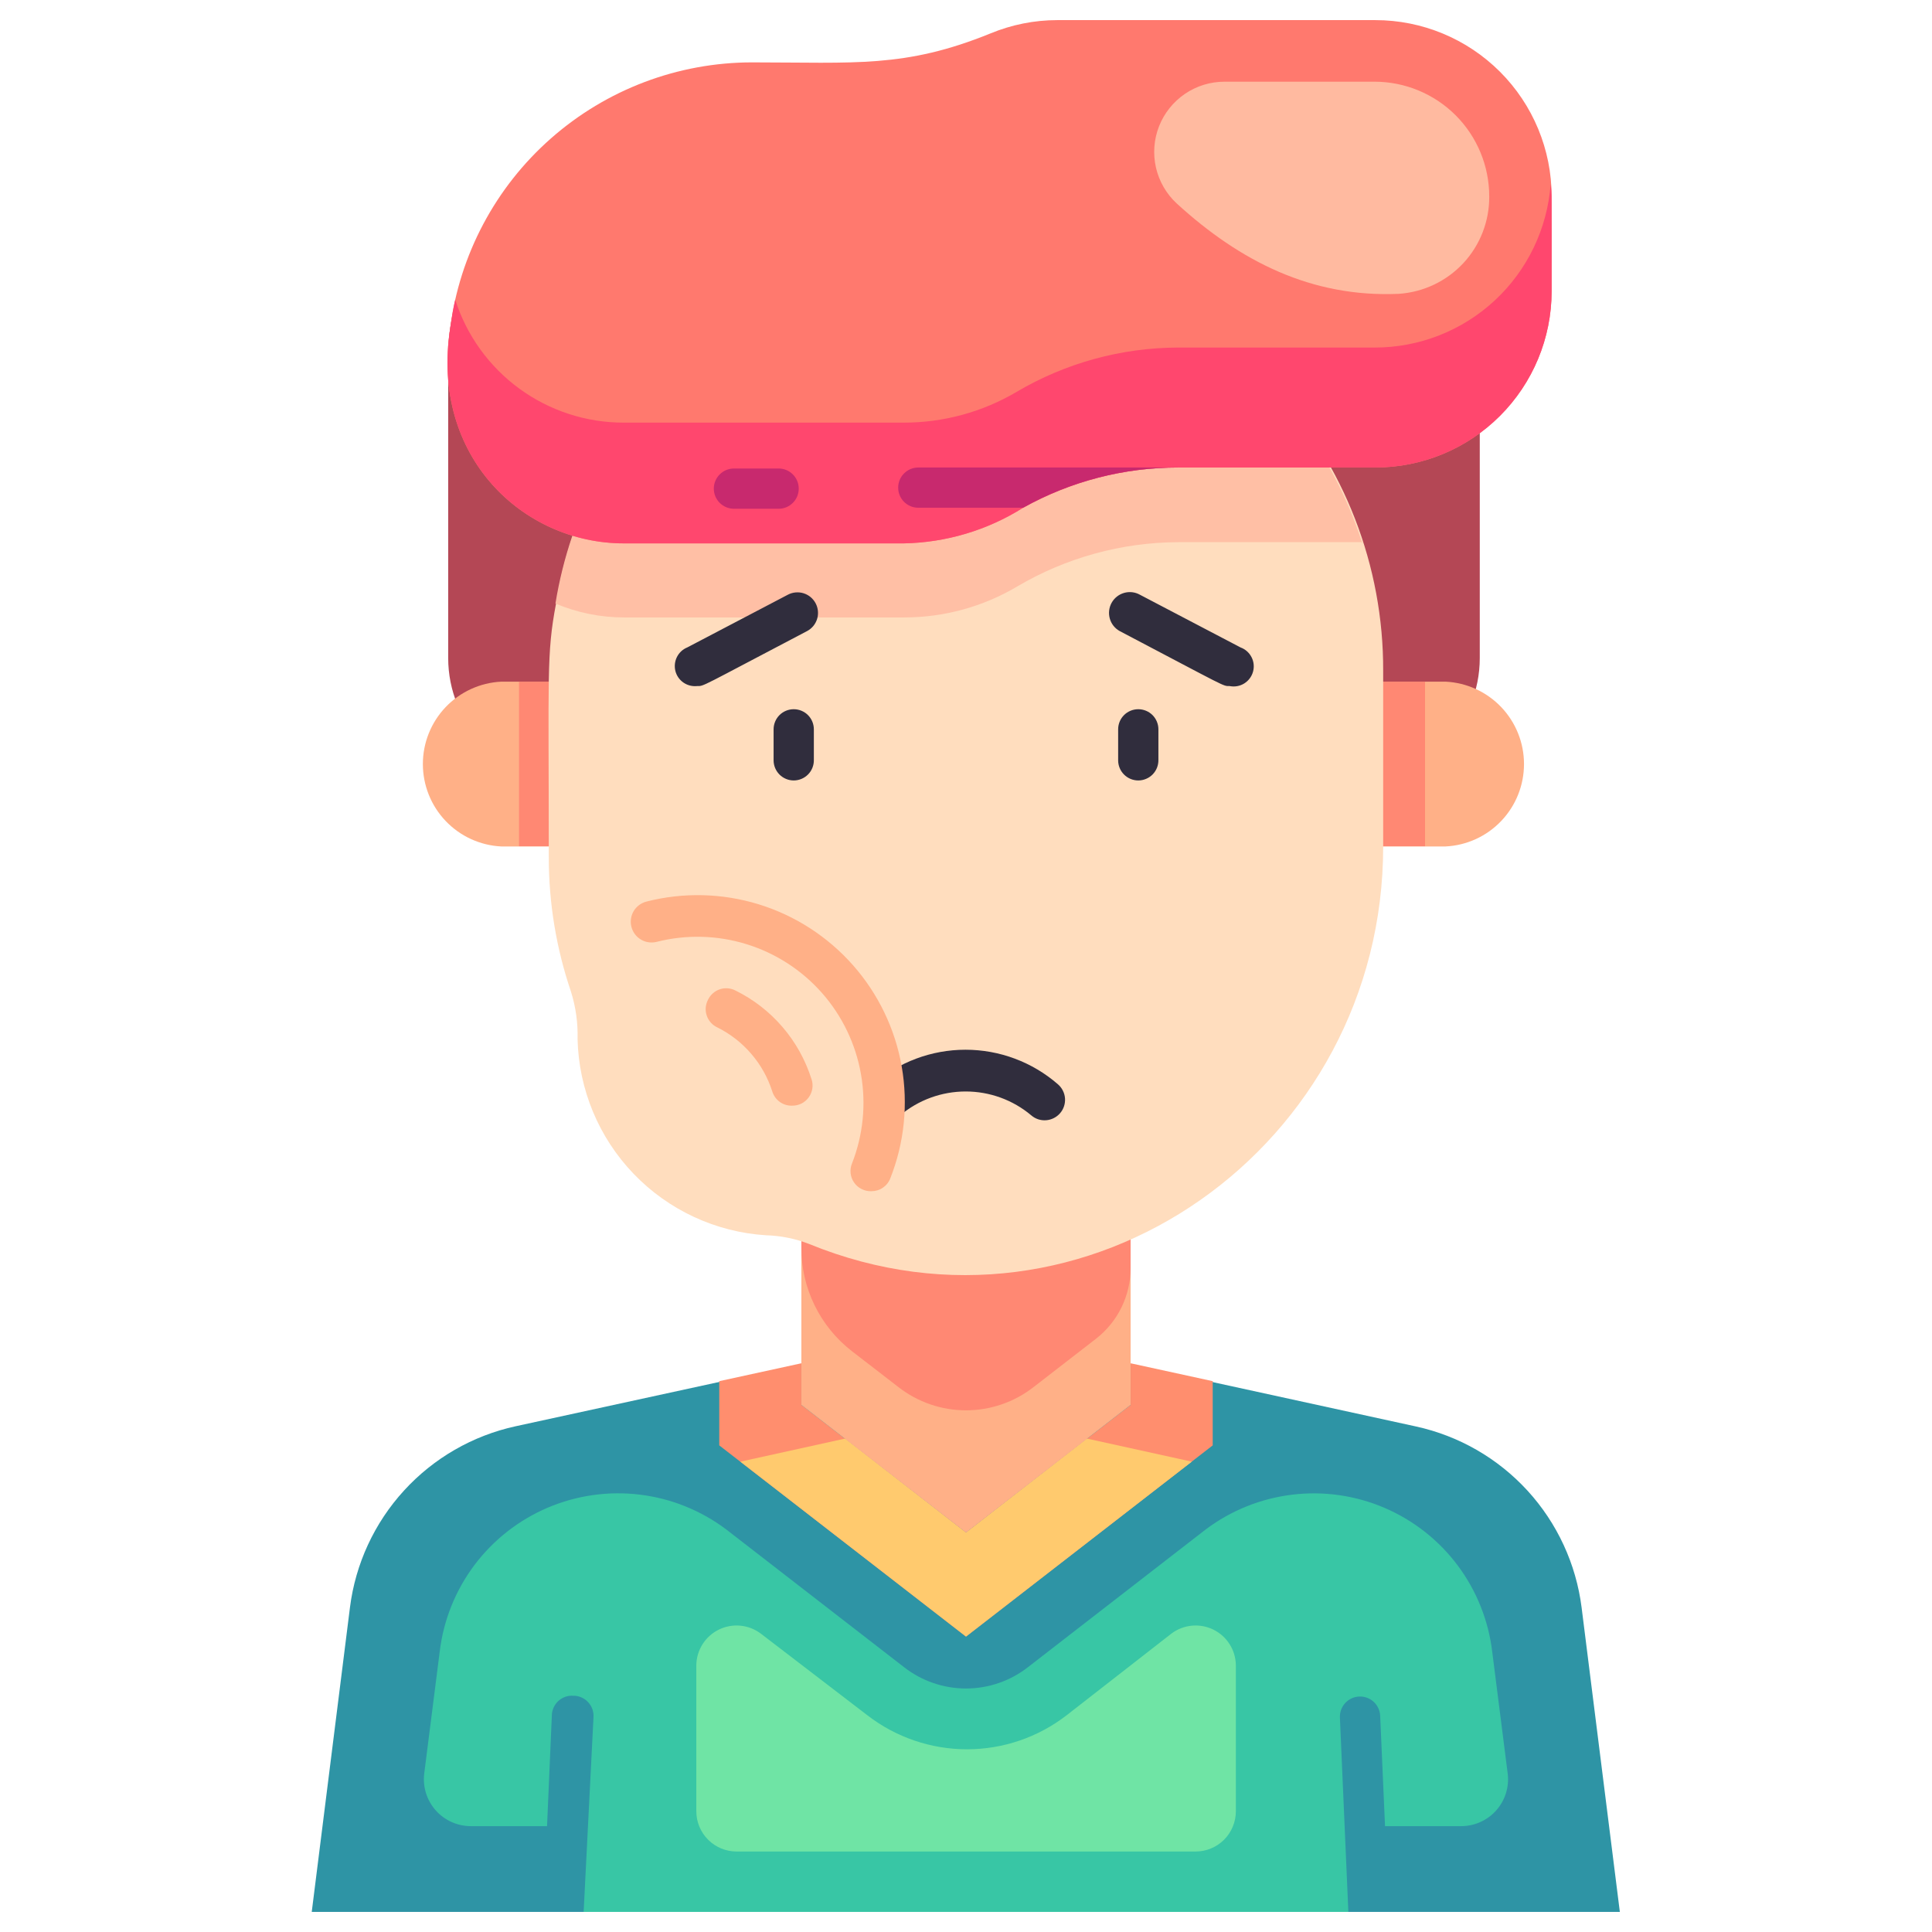 <svg width="56" height="56" viewBox="0 0 56 56" fill="none" xmlns="http://www.w3.org/2000/svg">
<path d="M18.667 4.667H38.004C39.3 4.667 40.544 5.182 41.461 6.098C42.377 7.015 42.892 8.259 42.892 9.555V19.075C42.892 20.016 42.519 20.918 41.854 21.583C41.188 22.248 40.286 22.622 39.346 22.622H16.537C15.597 22.622 14.695 22.248 14.03 21.583C13.364 20.918 12.991 20.016 12.991 19.075V10.325C12.99 9.58 13.136 8.843 13.421 8.155C13.707 7.467 14.125 6.842 14.652 6.316C15.18 5.79 15.806 5.374 16.495 5.091C17.184 4.808 17.922 4.664 18.667 4.667Z" fill="#B44755"/>
<path d="M46.952 55.417H9.036L10.144 46.591C10.304 45.327 10.851 44.144 11.711 43.204C12.57 42.264 13.7 41.613 14.945 41.341L28 38.5L41.043 41.347C42.288 41.619 43.417 42.269 44.277 43.209C45.137 44.15 45.684 45.333 45.844 46.597L46.952 55.417Z" fill="#2E94A5"/>
<path d="M42.356 52.932H39.614V55.417H16.462V52.932H13.644C13.452 52.931 13.262 52.89 13.087 52.811C12.912 52.732 12.755 52.617 12.628 52.473C12.501 52.329 12.405 52.16 12.348 51.977C12.291 51.793 12.273 51.6 12.296 51.409L12.746 47.868C12.855 46.96 13.203 46.096 13.752 45.364C14.302 44.633 15.035 44.059 15.877 43.7C16.72 43.342 17.641 43.212 18.55 43.323C19.458 43.434 20.321 43.782 21.052 44.333L26.203 48.323C26.716 48.724 27.349 48.942 28 48.942C28.651 48.942 29.284 48.724 29.797 48.323L34.947 44.333C35.679 43.782 36.544 43.434 37.454 43.324C38.364 43.213 39.286 43.345 40.129 43.705C40.971 44.066 41.704 44.642 42.253 45.376C42.801 46.11 43.147 46.976 43.254 47.886L43.703 51.421C43.724 51.611 43.706 51.803 43.648 51.985C43.59 52.167 43.494 52.335 43.367 52.477C43.24 52.62 43.084 52.734 42.91 52.812C42.735 52.891 42.547 52.931 42.356 52.932Z" fill="#38C6A5"/>
<path d="M30.916 49.718C30.09 50.357 29.074 50.704 28.029 50.704C26.984 50.704 25.968 50.357 25.141 49.718L22.05 47.349C21.878 47.22 21.673 47.141 21.459 47.121C21.245 47.101 21.029 47.14 20.836 47.235C20.643 47.33 20.479 47.476 20.364 47.658C20.249 47.84 20.186 48.05 20.183 48.265V52.5C20.183 52.809 20.306 53.106 20.525 53.325C20.744 53.544 21.04 53.667 21.35 53.667H34.656C34.965 53.667 35.262 53.544 35.481 53.325C35.699 53.106 35.822 52.809 35.822 52.5V48.265C35.819 48.05 35.756 47.84 35.641 47.658C35.526 47.476 35.363 47.33 35.17 47.235C34.976 47.14 34.761 47.101 34.547 47.121C34.332 47.141 34.128 47.22 33.956 47.349L30.916 49.718Z" fill="#6FE4A5"/>
<path d="M41.9 24.535H14.53C13.917 24.505 13.339 24.24 12.916 23.795C12.493 23.351 12.257 22.76 12.257 22.146C12.257 21.532 12.493 20.942 12.916 20.497C13.339 20.053 13.917 19.788 14.53 19.758H41.9C42.514 19.788 43.092 20.053 43.515 20.497C43.938 20.942 44.174 21.532 44.174 22.146C44.174 22.76 43.938 23.351 43.515 23.795C43.092 24.24 42.514 24.505 41.9 24.535Z" fill="#FFB087"/>
<path d="M41.306 19.758H15.044V24.529H41.306V19.758Z" fill="#FF8873"/>
<path d="M32.772 39.515V40.722L28 44.421L23.228 40.722V39.515L20.848 40.034V41.895L28 47.437L35.151 41.895V40.034L32.772 39.515Z" fill="#FF8E6E"/>
<path d="M31.5 41.697L28 44.421L24.5 41.697L21.46 42.367L28 47.437L34.545 42.367L31.5 41.697Z" fill="#FFCA6E"/>
<path d="M32.771 32.527V40.722L28 44.421L23.228 40.722V32.527H32.771Z" fill="#FFB087"/>
<path d="M32.771 32.527V36.75C32.772 37.148 32.681 37.54 32.506 37.897C32.331 38.254 32.077 38.566 31.762 38.809L29.954 40.209C29.395 40.643 28.707 40.879 28 40.879C27.292 40.879 26.604 40.643 26.046 40.209L24.686 39.159C24.231 38.805 23.863 38.351 23.61 37.832C23.357 37.313 23.227 36.744 23.228 36.167V32.527H32.771Z" fill="#FF8873"/>
<path d="M40.092 19.442V24.541C40.092 33.209 31.5 39.352 23.45 36.056C23.051 35.902 22.629 35.817 22.201 35.805C20.745 35.712 19.376 35.076 18.365 34.023C17.354 32.97 16.775 31.577 16.741 30.117C16.754 29.651 16.689 29.186 16.549 28.741C16.123 27.488 15.906 26.173 15.907 24.85C15.907 19.536 15.837 18.97 16.117 17.494C16.597 14.495 18.191 11.787 20.58 9.911C22.97 8.036 25.979 7.131 29.006 7.377C32.033 7.623 34.857 9.002 36.912 11.239C38.967 13.475 40.103 16.405 40.092 19.442Z" fill="#FFDDBE"/>
<path d="M39.503 15.715H34.154C32.512 15.721 30.901 16.164 29.487 16.998C28.497 17.586 27.366 17.896 26.215 17.897H18.083C17.402 17.896 16.727 17.759 16.1 17.494C16.532 14.82 17.854 12.369 19.85 10.537C21.846 8.705 24.401 7.599 27.102 7.397C29.804 7.195 32.495 7.908 34.742 9.423C36.988 10.937 38.659 13.164 39.485 15.744L39.503 15.715Z" fill="#FFBFA5"/>
<path d="M44.975 5.693V8.447C44.973 9.801 44.434 11.099 43.476 12.056C42.518 13.013 41.219 13.551 39.865 13.551H34.154C32.58 13.549 31.031 13.95 29.656 14.717C28.619 15.37 27.423 15.727 26.197 15.75H18.083C15.166 15.75 12.471 13.242 13.049 9.514C13.321 7.385 14.36 5.429 15.97 4.011C17.581 2.592 19.653 1.809 21.799 1.808C24.78 1.808 26.232 1.977 28.711 0.968C29.323 0.715 29.98 0.584 30.642 0.583H39.865C41.22 0.583 42.52 1.122 43.478 2.08C44.436 3.038 44.975 4.338 44.975 5.693Z" fill="#FF796E"/>
<path d="M44.975 8.447C44.973 9.801 44.434 11.099 43.476 12.056C42.518 13.013 41.219 13.551 39.865 13.551H34.154C32.58 13.549 31.031 13.95 29.656 14.717C28.619 15.37 27.423 15.727 26.197 15.75H18.083C15.166 15.75 12.471 13.242 13.049 9.514C13.119 9.047 13.125 9.001 13.195 8.686C13.525 9.722 14.178 10.626 15.056 11.267C15.935 11.908 16.995 12.252 18.083 12.25H26.197C27.348 12.251 28.479 11.943 29.47 11.357C30.884 10.523 32.495 10.081 34.136 10.074H39.847C41.138 10.075 42.382 9.586 43.327 8.708C44.273 7.829 44.851 6.625 44.946 5.337C44.981 5.67 44.975 5.361 44.975 8.447Z" fill="#FF476E"/>
<path d="M40.541 8.517C41.257 8.47 41.927 8.152 42.416 7.627C42.904 7.102 43.172 6.41 43.166 5.693C43.166 4.811 42.816 3.966 42.193 3.342C41.569 2.719 40.723 2.368 39.841 2.368H35.496C35.086 2.367 34.685 2.49 34.347 2.72C34.008 2.951 33.746 3.278 33.596 3.659C33.446 4.04 33.415 4.458 33.506 4.857C33.597 5.256 33.807 5.619 34.107 5.897C35.951 7.583 38.027 8.627 40.541 8.517Z" fill="#FFBAA0"/>
<path d="M23.007 22.622C22.852 22.622 22.704 22.56 22.594 22.451C22.485 22.341 22.423 22.193 22.423 22.038V21.14C22.423 20.985 22.485 20.837 22.594 20.727C22.704 20.618 22.852 20.557 23.007 20.557C23.161 20.557 23.31 20.618 23.419 20.727C23.529 20.837 23.59 20.985 23.59 21.14V22.027C23.591 22.104 23.578 22.181 23.549 22.253C23.52 22.326 23.478 22.391 23.423 22.447C23.369 22.502 23.304 22.546 23.233 22.576C23.161 22.606 23.084 22.622 23.007 22.622ZM32.993 22.622C32.839 22.622 32.69 22.56 32.581 22.451C32.471 22.341 32.41 22.193 32.41 22.038V21.14C32.41 20.985 32.471 20.837 32.581 20.727C32.69 20.618 32.839 20.557 32.993 20.557C33.148 20.557 33.296 20.618 33.406 20.727C33.515 20.837 33.577 20.985 33.577 21.14V22.027C33.578 22.104 33.564 22.181 33.536 22.253C33.507 22.326 33.464 22.391 33.41 22.447C33.356 22.502 33.291 22.546 33.219 22.576C33.148 22.606 33.071 22.622 32.993 22.622ZM20.201 19.886C20.061 19.9 19.922 19.863 19.807 19.783C19.692 19.702 19.61 19.583 19.576 19.447C19.543 19.311 19.559 19.167 19.622 19.042C19.685 18.917 19.791 18.819 19.921 18.766L22.837 17.238C22.907 17.201 22.983 17.179 23.061 17.172C23.139 17.165 23.217 17.173 23.292 17.196C23.367 17.22 23.436 17.257 23.496 17.307C23.556 17.358 23.606 17.419 23.642 17.488C23.679 17.558 23.701 17.634 23.708 17.712C23.715 17.789 23.707 17.868 23.684 17.943C23.66 18.017 23.623 18.087 23.573 18.147C23.522 18.207 23.461 18.257 23.392 18.293C20.242 19.944 20.417 19.886 20.201 19.886ZM35.642 19.886C35.438 19.886 35.601 19.944 32.457 18.293C32.387 18.255 32.326 18.203 32.277 18.142C32.227 18.08 32.191 18.009 32.169 17.933C32.147 17.856 32.14 17.777 32.149 17.698C32.158 17.619 32.182 17.543 32.22 17.474C32.259 17.404 32.31 17.343 32.372 17.294C32.434 17.244 32.505 17.208 32.581 17.186C32.657 17.164 32.737 17.157 32.816 17.166C32.894 17.175 32.971 17.199 33.04 17.238L35.957 18.766C36.095 18.816 36.209 18.917 36.276 19.048C36.344 19.179 36.359 19.33 36.319 19.472C36.279 19.614 36.187 19.735 36.062 19.812C35.936 19.889 35.786 19.915 35.642 19.886ZM25.702 32.468C25.578 32.475 25.456 32.443 25.352 32.376C25.248 32.308 25.168 32.21 25.124 32.094C25.08 31.979 25.073 31.852 25.106 31.733C25.139 31.613 25.208 31.507 25.305 31.43C26.048 30.783 27 30.427 27.985 30.427C28.971 30.427 29.923 30.783 30.666 31.43C30.725 31.481 30.773 31.543 30.808 31.613C30.843 31.682 30.864 31.758 30.87 31.836C30.875 31.914 30.866 31.992 30.841 32.066C30.817 32.14 30.778 32.208 30.727 32.267C30.676 32.326 30.614 32.374 30.544 32.409C30.475 32.444 30.399 32.465 30.321 32.471C30.244 32.477 30.165 32.467 30.091 32.443C30.017 32.418 29.949 32.379 29.89 32.328C29.358 31.881 28.686 31.637 27.991 31.637C27.297 31.637 26.624 31.881 26.093 32.328C25.984 32.421 25.845 32.471 25.702 32.468Z" fill="#302D3D"/>
<path d="M25.252 34.528C25.154 34.53 25.058 34.509 24.971 34.464C24.883 34.42 24.809 34.354 24.754 34.273C24.698 34.193 24.664 34.099 24.655 34.002C24.645 33.905 24.66 33.807 24.698 33.717C25.02 32.893 25.109 31.996 24.954 31.126C24.8 30.255 24.409 29.443 23.824 28.78C23.238 28.117 22.482 27.628 21.637 27.367C20.792 27.106 19.891 27.083 19.034 27.3C18.879 27.339 18.715 27.316 18.578 27.234C18.441 27.153 18.341 27.02 18.302 26.865C18.262 26.711 18.286 26.547 18.367 26.409C18.449 26.272 18.582 26.173 18.736 26.133C19.808 25.859 20.935 25.887 21.992 26.212C23.049 26.538 23.995 27.15 24.727 27.98C25.458 28.809 25.946 29.825 26.137 30.915C26.327 32.004 26.213 33.125 25.806 34.154C25.764 34.266 25.687 34.361 25.588 34.428C25.489 34.495 25.372 34.529 25.252 34.528Z" fill="#FFB087"/>
<path d="M22.966 32.048C22.835 32.053 22.707 32.015 22.602 31.939C22.496 31.863 22.419 31.753 22.382 31.628C22.254 31.229 22.047 30.86 21.773 30.543C21.5 30.225 21.165 29.965 20.79 29.779C20.718 29.746 20.655 29.698 20.602 29.639C20.55 29.58 20.51 29.512 20.485 29.437C20.46 29.362 20.45 29.283 20.456 29.205C20.463 29.126 20.485 29.05 20.521 28.98C20.555 28.909 20.603 28.845 20.661 28.793C20.72 28.74 20.789 28.7 20.864 28.675C20.938 28.65 21.017 28.64 21.096 28.647C21.174 28.653 21.251 28.675 21.321 28.712C21.841 28.969 22.303 29.328 22.681 29.768C23.059 30.208 23.344 30.72 23.52 31.273C23.551 31.361 23.56 31.455 23.547 31.547C23.533 31.64 23.498 31.728 23.444 31.804C23.39 31.88 23.318 31.942 23.235 31.985C23.151 32.027 23.059 32.049 22.966 32.048Z" fill="#FFB087"/>
<path d="M34.154 13.551C32.58 13.549 31.031 13.95 29.656 14.717H26.617C26.462 14.717 26.314 14.656 26.205 14.547C26.095 14.437 26.034 14.289 26.034 14.134C26.034 13.979 26.095 13.831 26.205 13.722C26.314 13.612 26.462 13.551 26.617 13.551H34.154ZM22.569 14.747H21.274C21.119 14.747 20.971 14.685 20.861 14.576C20.752 14.466 20.69 14.318 20.69 14.163C20.69 14.009 20.752 13.86 20.861 13.751C20.971 13.641 21.119 13.58 21.274 13.58H22.569C22.724 13.58 22.872 13.641 22.981 13.751C23.091 13.86 23.152 14.009 23.152 14.163C23.152 14.318 23.091 14.466 22.981 14.576C22.872 14.685 22.724 14.747 22.569 14.747Z" fill="#C8296E"/>
<path d="M40.25 55.417H39.083L38.838 49.782C38.832 49.627 38.888 49.476 38.993 49.362C39.098 49.249 39.244 49.181 39.398 49.175C39.553 49.169 39.704 49.224 39.818 49.329C39.931 49.434 39.999 49.58 40.005 49.735C40.291 56.157 40.25 55.347 40.25 55.417ZM15.75 55.417C15.75 55.347 15.75 55.417 15.995 49.735C15.995 49.655 16.011 49.575 16.043 49.502C16.075 49.428 16.122 49.362 16.18 49.307C16.239 49.253 16.308 49.211 16.383 49.184C16.459 49.157 16.539 49.146 16.619 49.152C16.699 49.151 16.778 49.168 16.851 49.199C16.924 49.231 16.99 49.277 17.044 49.335C17.099 49.393 17.141 49.461 17.169 49.536C17.196 49.611 17.207 49.691 17.203 49.77L16.917 55.417H15.75Z" fill="#2E94A5"/>
</svg>

